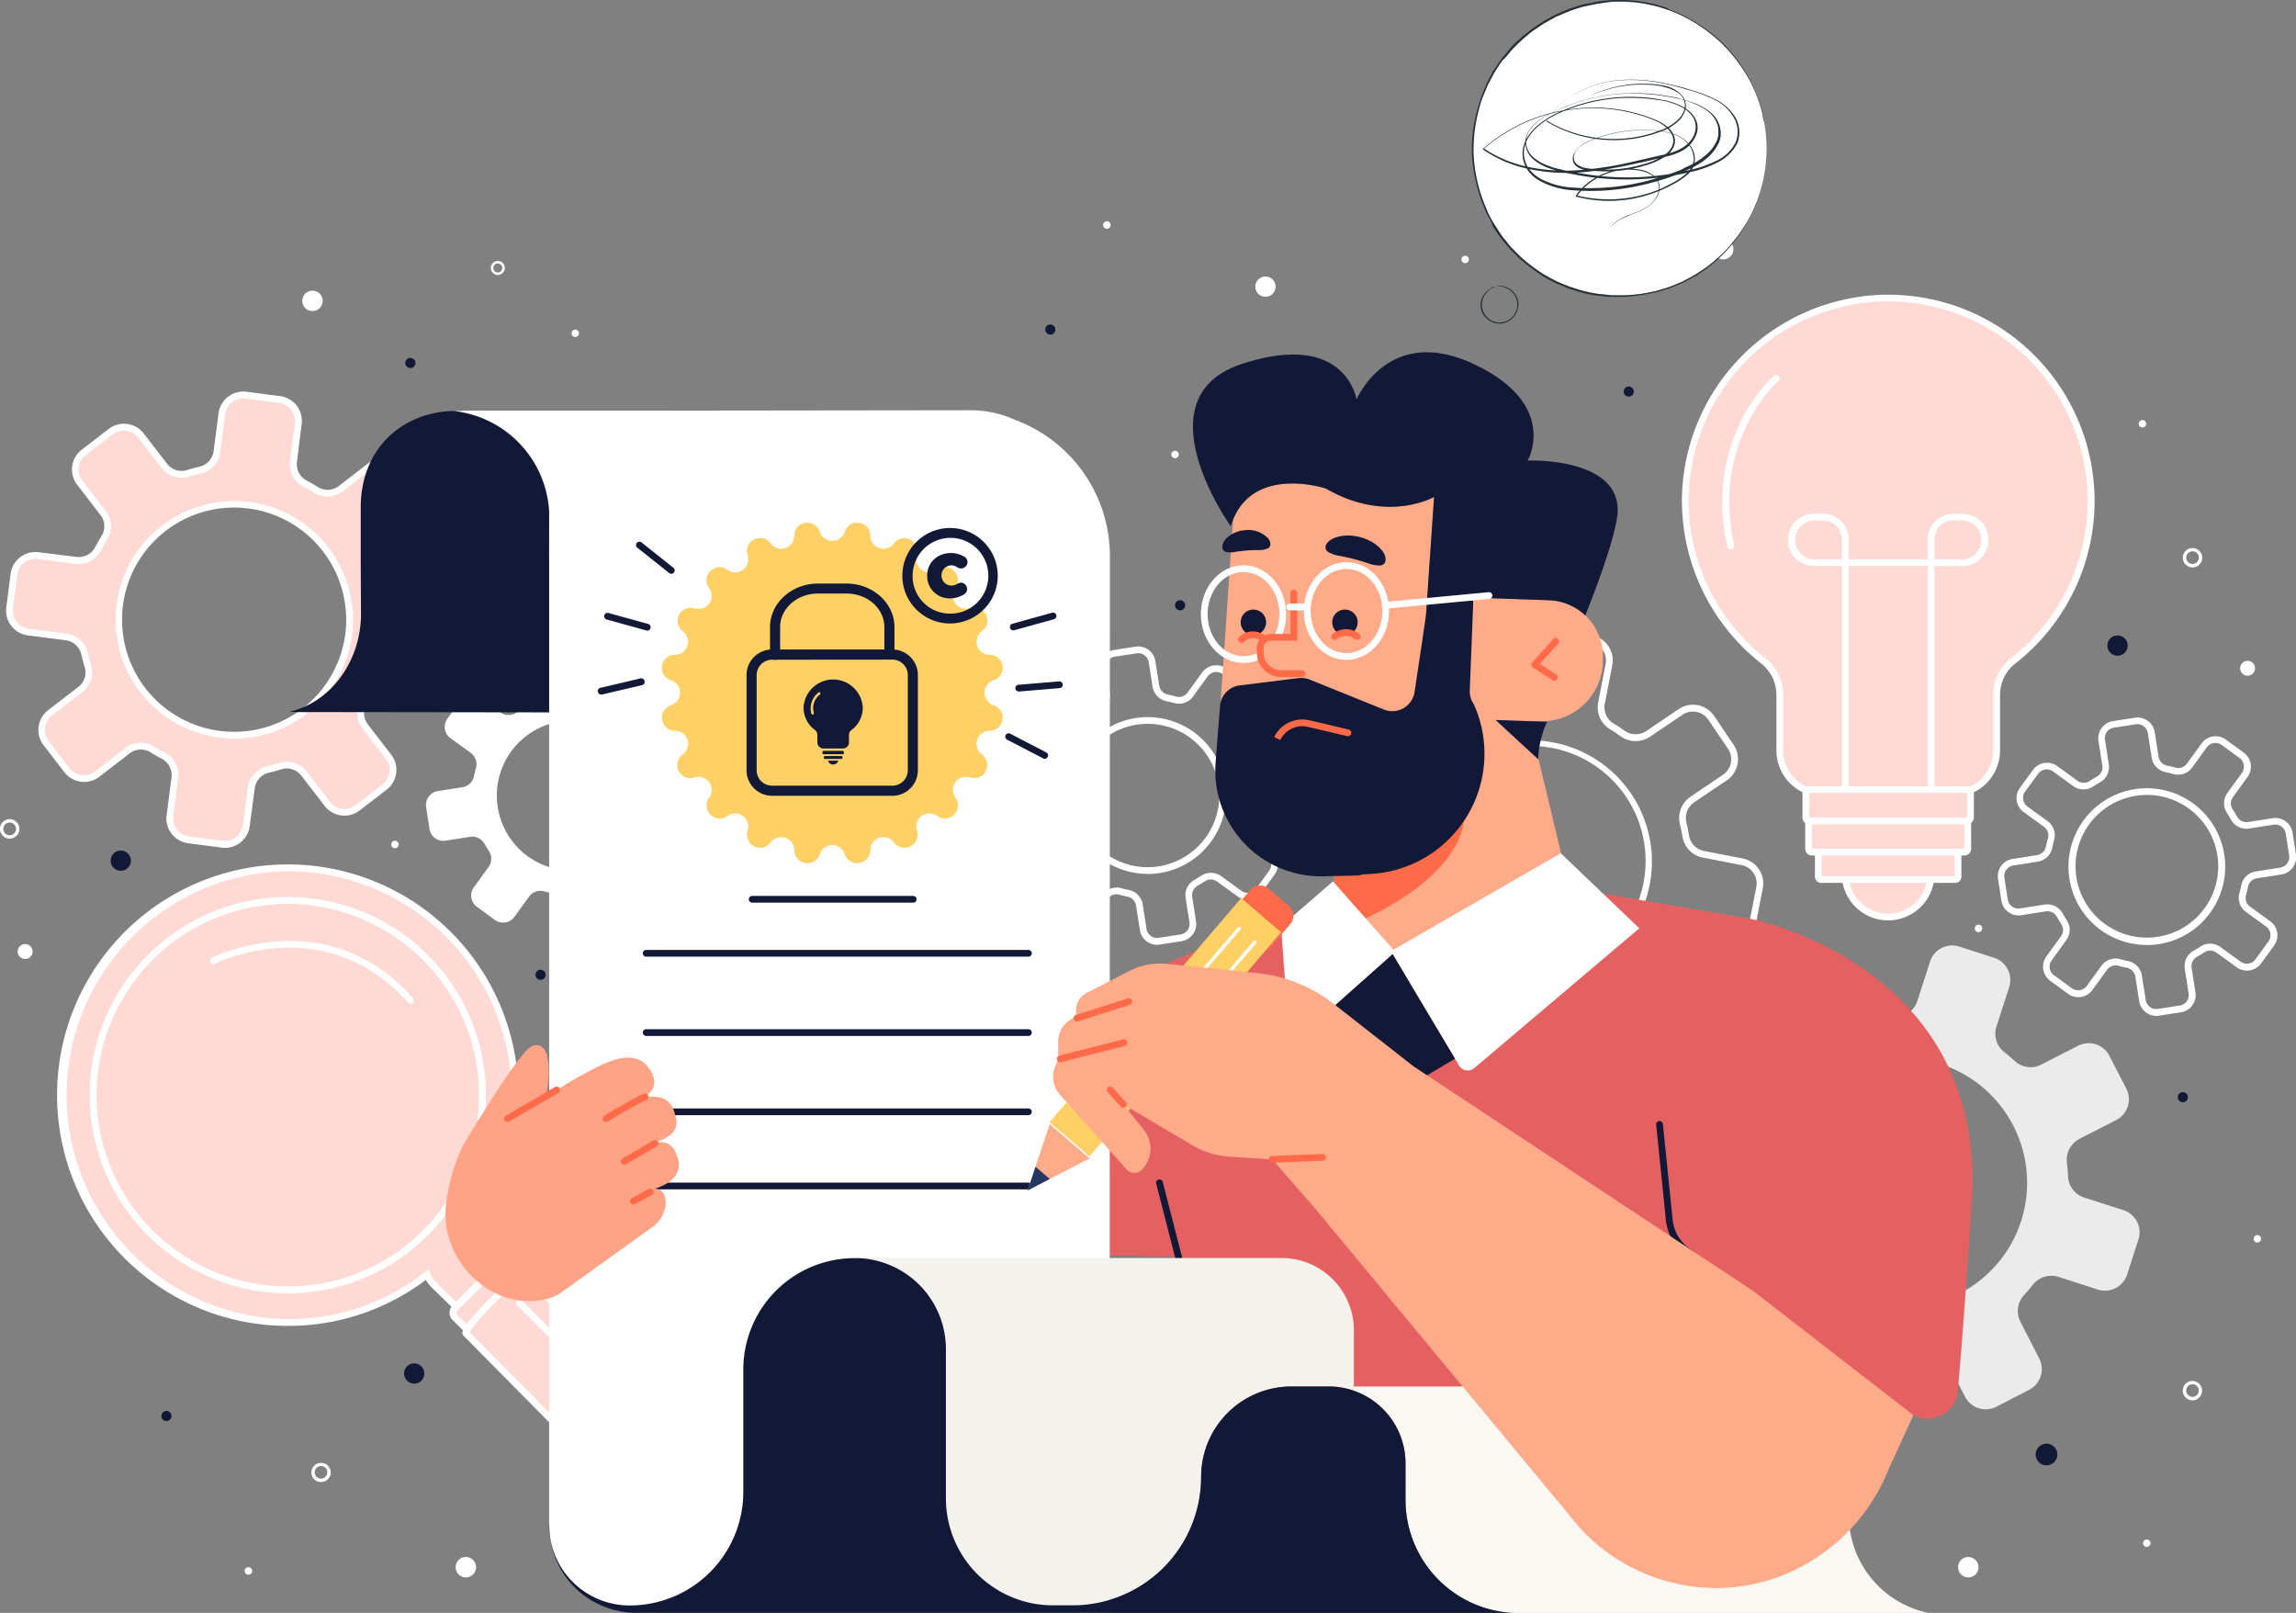 <svg xmlns="http://www.w3.org/2000/svg" viewBox="0 0 680.38 477.87"><rect x="0" y="0" width="680.38" height="477.87" fill="#808080" stroke="none"/><defs><style>.cls-1{fill:#ffd9d4;}.cls-2{fill:#fff;}.cls-3{opacity:0.84;}.cls-4{fill:#121936;}.cls-5{fill:#fafafa;}.cls-6{fill:#263238;}.cls-7{fill:#e56161;}.cls-8{fill:#ffaa89;}.cls-9{fill:#ff6a48;}.cls-10{fill:#ffa386;}.cls-11{fill:#ffd066;}.cls-12{fill:#f4f2ed;}.cls-13{fill:#faf8f3;}.cls-14{fill:#233863;}</style></defs><g id="Layer_2" data-name="Layer 2"><g id="BACKGROUND"><path class="cls-1" d="M110,137.87l-9,6.93a6.4,6.4,0,0,1-7.32.35c-1.05-.67-2.13-1.28-3.22-1.85A6.43,6.43,0,0,1,87,136.78l1.46-11.27a6.4,6.4,0,0,0-5.53-7.16l-10-1.29a6.39,6.39,0,0,0-7.16,5.52l-1.46,11.27a6.43,6.43,0,0,1-5,5.43c-1.21.27-2.4.59-3.59,1a6.42,6.42,0,0,1-7-2.19l-6.94-9a6.4,6.4,0,0,0-9-1.16l-8,6.17a6.39,6.39,0,0,0-1.16,9l6.94,9a6.4,6.4,0,0,1,.34,7.32c-.66,1.05-1.28,2.13-1.85,3.22A6.45,6.45,0,0,1,22.57,166L11.3,164.56a6.4,6.4,0,0,0-7.16,5.52l-1.29,10a6.4,6.4,0,0,0,5.52,7.16l11.27,1.45a6.44,6.44,0,0,1,5.43,5c.27,1.2.59,2.4,1,3.59a6.4,6.4,0,0,1-2.19,7l-9,6.93a6.4,6.4,0,0,0-1.15,9l6.16,8a6.41,6.41,0,0,0,9,1.16l9-6.94a6.4,6.4,0,0,1,7.32-.34c1,.66,2.13,1.28,3.22,1.85a6.44,6.44,0,0,1,3.45,6.52l-1.46,11.26a6.4,6.4,0,0,0,5.53,7.16l10,1.3a6.4,6.4,0,0,0,7.16-5.53l1.45-11.26a6.44,6.44,0,0,1,5-5.43c1.21-.27,2.4-.6,3.59-1a6.38,6.38,0,0,1,7,2.19l6.94,9a6.38,6.38,0,0,0,9,1.16l8-6.16a6.4,6.4,0,0,0,1.16-9l-6.94-9a6.4,6.4,0,0,1-.34-7.32c.66-1,1.28-2.12,1.85-3.22a6.43,6.43,0,0,1,6.52-3.44l11.26,1.45a6.4,6.4,0,0,0,7.17-5.52l1.29-10a6.4,6.4,0,0,0-5.52-7.16l-11.27-1.46a6.43,6.43,0,0,1-5.43-5c-.27-1.2-.6-2.4-1-3.58a6.4,6.4,0,0,1,2.19-7l9-6.94a6.4,6.4,0,0,0,1.15-9l-6.16-8A6.39,6.39,0,0,0,110,137.87ZM90.29,210.7a34.22,34.22,0,1,1,6.2-48A34.23,34.23,0,0,1,90.29,210.7Z"></path><path class="cls-2" d="M66.71,251.2a7.69,7.69,0,0,1-.95-.06l-10-1.3a7.4,7.4,0,0,1-6.39-8.28l1.46-11.26a5.48,5.48,0,0,0-2.92-5.51c-1.11-.58-2.22-1.21-3.29-1.89a5.42,5.42,0,0,0-6.17.29l-9,6.94a7.39,7.39,0,0,1-10.37-1.34l-6.17-8a7.4,7.4,0,0,1,1.34-10.37l9-6.93a5.42,5.42,0,0,0,1.84-5.9c-.37-1.2-.71-2.44-1-3.67a5.47,5.47,0,0,0-4.58-4.22L8.24,188.25A7.4,7.4,0,0,1,1.86,180l1.29-10a7.4,7.4,0,0,1,8.28-6.38L22.7,165a5.45,5.45,0,0,0,5.5-2.91c.59-1.12,1.22-2.23,1.89-3.29a5.41,5.41,0,0,0-.29-6.18l-6.93-9a7.39,7.39,0,0,1,1.34-10.37l8-6.17a7.41,7.41,0,0,1,10.38,1.34l6.93,9a5.41,5.41,0,0,0,5.9,1.85c1.2-.38,2.43-.71,3.66-1a5.46,5.46,0,0,0,4.22-4.58l1.46-11.27A7.39,7.39,0,0,1,73,116.07l10,1.29a7.4,7.4,0,0,1,6.39,8.28L88,136.91a5.45,5.45,0,0,0,2.92,5.5c1.11.58,2.22,1.22,3.29,1.89a5.41,5.41,0,0,0,6.17-.29l9-6.93a7.4,7.4,0,0,1,10.37,1.34l6.17,8a7.42,7.42,0,0,1-1.34,10.37l-9,6.94a5.41,5.41,0,0,0-1.84,5.9c.37,1.2.71,2.43,1,3.66a5.44,5.44,0,0,0,4.58,4.22L130.54,179a7.39,7.39,0,0,1,6.39,8.28l-1.29,10a7.4,7.4,0,0,1-8.28,6.39l-11.27-1.46a5.44,5.44,0,0,0-5.5,2.91c-.59,1.13-1.22,2.24-1.89,3.3a5.41,5.41,0,0,0,.28,6.17l6.94,9a7.39,7.39,0,0,1-1.34,10.37l-8,6.16a7.4,7.4,0,0,1-10.37-1.34l-6.93-9a5.43,5.43,0,0,0-5.9-1.85c-1.2.38-2.43.71-3.67,1a5.46,5.46,0,0,0-4.21,4.59L74,244.75A7.4,7.4,0,0,1,66.71,251.2Zm-25-31.12a7.35,7.35,0,0,1,3.94,1.13c1,.65,2.09,1.26,3.16,1.81a7.45,7.45,0,0,1,4,7.53l-1.46,11.27a5.4,5.4,0,0,0,4.66,6l10,1.29a5.39,5.39,0,0,0,6-4.65l1.45-11.27A7.49,7.49,0,0,1,79.27,227c1.18-.27,2.36-.58,3.51-.95a7.43,7.43,0,0,1,8.08,2.54l6.94,9a5.39,5.39,0,0,0,7.56,1l8-6.17a5.38,5.38,0,0,0,1-7.56l-6.94-9a7.43,7.43,0,0,1-.4-8.46c.64-1,1.25-2.07,1.81-3.15a7.47,7.47,0,0,1,7.54-4l11.26,1.45a5.39,5.39,0,0,0,6-4.66l1.3-10a5.4,5.4,0,0,0-1.08-4,5.33,5.33,0,0,0-3.58-2.05L119,179.48a7.45,7.45,0,0,1-6.27-5.75c-.27-1.18-.59-2.36-1-3.51a7.44,7.44,0,0,1,2.53-8.09l9-6.93a5.41,5.41,0,0,0,1-7.57l-6.16-8a5.4,5.4,0,0,0-7.57-1l-9,6.94a7.44,7.44,0,0,1-8.47.39c-1-.64-2.08-1.25-3.15-1.81a7.45,7.45,0,0,1-4-7.53l1.45-11.27a5.39,5.39,0,0,0-4.65-6l-10-1.29a5.4,5.4,0,0,0-6,4.66L65.28,134a7.46,7.46,0,0,1-5.76,6.28c-1.18.27-2.36.59-3.51.95a7.42,7.42,0,0,1-8.08-2.53l-6.94-9a5.42,5.42,0,0,0-7.57-1l-8,6.17a5.39,5.39,0,0,0-1,7.57l6.94,9a7.43,7.43,0,0,1,.39,8.46c-.64,1-1.24,2.08-1.8,3.15a7.48,7.48,0,0,1-7.54,4l-11.26-1.46a5.39,5.39,0,0,0-6,4.66l-1.3,10a5.42,5.42,0,0,0,4.66,6.05l11.27,1.45A7.46,7.46,0,0,1,26,193.48c.27,1.18.59,2.36.95,3.51a7.43,7.43,0,0,1-2.53,8.08l-9,6.94a5.39,5.39,0,0,0-1,7.56l6.16,8a5.4,5.4,0,0,0,7.57,1l9-6.93A7.39,7.39,0,0,1,41.73,220.08ZM110,137.87h0ZM69.43,218.8a35.17,35.17,0,1,1,21.47-7.31h0A35,35,0,0,1,69.43,218.8Zm-.1-68.42A33.22,33.22,0,1,0,89.68,209.9h0a33.23,33.23,0,0,0-20.35-59.52Zm21,60.32h0Z"></path><circle class="cls-1" cx="85.28" cy="324.48" r="57.71" transform="translate(-74.04 29.22) rotate(-13.62)"></circle><path class="cls-2" d="M85.28,383.19A58.71,58.71,0,1,1,144,324.48,58.77,58.77,0,0,1,85.28,383.19Zm0-115.42A56.71,56.71,0,1,0,142,324.48,56.77,56.77,0,0,0,85.28,267.77Z"></path><circle class="cls-1" cx="85.28" cy="324.48" r="57.71" transform="translate(-74.04 29.22) rotate(-13.62)"></circle><path class="cls-2" d="M85.28,383.19A58.71,58.71,0,1,1,144,324.48,58.77,58.77,0,0,1,85.28,383.19Zm0-115.42A56.71,56.71,0,1,0,142,324.48,56.77,56.77,0,0,0,85.28,267.77Z"></path><path class="cls-1" d="M139.62,369.15a7.94,7.94,0,0,0-2.52-1.66,67.5,67.5,0,1,0-10.52,10.17,7.78,7.78,0,0,0,1.87,2.89l6.77,6.63,11.28-11.29Zm-54.34,13A57.71,57.71,0,1,1,143,324.48,57.71,57.71,0,0,1,85.28,382.19Z"></path><path class="cls-2" d="M85.28,392.83a68.36,68.36,0,1,1,53.38-25.67,9,9,0,0,1,1.66,1.28h0l7.6,7.44-12.7,12.71-7.47-7.32a9,9,0,0,1-1.56-2.06A67.57,67.57,0,0,1,85.28,392.83Zm0-134.69a66.35,66.35,0,0,0,0,132.69A65.72,65.72,0,0,0,126,376.88L127,376l.48,1.27a7,7,0,0,0,1.64,2.53l6.06,5.93,9.87-9.87-6.16-6h0a7,7,0,0,0-2.2-1.46l-1.25-.52.86-1A66.33,66.33,0,0,0,85.28,258.14Zm0,125.05A58.71,58.71,0,1,1,144,324.48,58.77,58.77,0,0,1,85.28,383.19Zm0-115.42A56.71,56.71,0,1,0,142,324.48,56.77,56.77,0,0,0,85.28,267.77Z"></path><path class="cls-1" d="M159.62,383.48l-9-9a2,2,0,0,0-2.77,0l-1.38,1.37-11.28,11.29-.4.4a2,2,0,0,0,0,2.77l9,9a2,2,0,0,0,2.77,0l13.07-13.06A2,2,0,0,0,159.62,383.48Z"></path><path class="cls-2" d="M145.17,400.89a3,3,0,0,1-2.1-.86l-9-9a3,3,0,0,1,0-4.19l13.06-13.06a3,3,0,0,1,4.19,0l9,9a2.95,2.95,0,0,1,0,4.18L147.26,400A2.93,2.93,0,0,1,145.17,400.89Zm4.1-25.95a1,1,0,0,0-.68.28l-13.07,13.07a1,1,0,0,0,0,1.36l9,9a1,1,0,0,0,1.36,0l13.06-13.06a1,1,0,0,0,0-1.36l-9-9A1,1,0,0,0,149.27,374.94Z"></path><path class="cls-1" d="M203,425.36l-47.42-47.94c-.35-.35-2.14.95-4.45,3A114.35,114.35,0,0,0,140,391.84c-1.38,1.69-2.17,2.94-1.87,3.23L185.52,443A12.24,12.24,0,0,0,203,443,12.58,12.58,0,0,0,203,425.36Z"></path><path class="cls-2" d="M194.25,447.67a13.17,13.17,0,0,1-9.44-3.95l-47.42-47.94c-.89-.9-.09-2.24,1.8-4.58a115.12,115.12,0,0,1,11.26-11.54c4-3.5,5-3.73,5.82-2.94l47.42,47.94a13.59,13.59,0,0,1,0,19.06A13.17,13.17,0,0,1,194.25,447.67Zm-55.11-53,47.09,47.6a11.25,11.25,0,0,0,16,0,11.58,11.58,0,0,0,0-16.24L155.2,378.49a22.23,22.23,0,0,0-3.43,2.67,112.48,112.48,0,0,0-11,11.31A15.25,15.25,0,0,0,139.14,394.71Zm15.71-16.58Z"></path><circle class="cls-1" cx="196.72" cy="435.05" r="3.5"></circle><path class="cls-2" d="M196.72,439.55a4.5,4.5,0,1,1,4.5-4.5A4.51,4.51,0,0,1,196.72,439.55Zm0-7a2.5,2.5,0,1,0,2.5,2.5A2.5,2.5,0,0,0,196.72,432.55Z"></path><line class="cls-1" x1="153.98" y1="386.08" x2="185.4" y2="417.49"></line><path class="cls-2" d="M185.4,418.49a1,1,0,0,1-.71-.29l-31.41-31.41a1,1,0,0,1,0-1.42,1,1,0,0,1,1.41,0l31.41,31.41a1,1,0,0,1-.7,1.71Z"></path><path class="cls-1" d="M63.28,284.64s32.93-16.83,58.33,11.71"></path><path class="cls-2" d="M121.61,297.35a1,1,0,0,1-.74-.33c-24.61-27.64-56.81-11.66-57.13-11.49a1,1,0,0,1-1.35-.44,1,1,0,0,1,.44-1.34c.34-.17,33.9-16.85,59.53,11.94a1,1,0,0,1-.75,1.66Z"></path><path class="cls-2" d="M186.42,199.81l-4.35,6a4.15,4.15,0,0,1-4.5,1.55c-.77-.22-1.56-.41-2.34-.57a4.17,4.17,0,0,1-3.34-3.44L170.75,196a4.15,4.15,0,0,0-4.75-3.46l-6.48,1a4.16,4.16,0,0,0-3.46,4.75l1.14,7.29a4.19,4.19,0,0,1-2.12,4.3c-.7.39-1.39.81-2.06,1.26a4.15,4.15,0,0,1-4.76-.1l-6-4.34a4.14,4.14,0,0,0-5.8.9l-3.87,5.31a4.15,4.15,0,0,0,.91,5.8l6,4.35a4.15,4.15,0,0,1,1.54,4.5c-.22.78-.41,1.56-.57,2.35a4.17,4.17,0,0,1-3.44,3.33l-7.29,1.14a4.17,4.17,0,0,0-3.46,4.75l1,6.48a4.16,4.16,0,0,0,4.74,3.47l7.3-1.15a4.18,4.18,0,0,1,4.29,2.13c.39.7.81,1.38,1.26,2.06a4.17,4.17,0,0,1-.09,4.76l-4.35,6a4.15,4.15,0,0,0,.91,5.8l5.3,3.87a4.15,4.15,0,0,0,5.8-.91l4.35-6a4.16,4.16,0,0,1,4.5-1.55c.78.22,1.56.41,2.35.57a4.17,4.17,0,0,1,3.33,3.44l1.15,7.29a4.14,4.14,0,0,0,4.74,3.46l6.49-1a4.17,4.17,0,0,0,3.46-4.75l-1.14-7.29a4.16,4.16,0,0,1,2.12-4.3c.7-.39,1.39-.81,2.06-1.26a4.15,4.15,0,0,1,4.76.1l6,4.35a4.17,4.17,0,0,0,5.81-.91l3.86-5.31a4.15,4.15,0,0,0-.91-5.8l-6-4.35a4.15,4.15,0,0,1-1.55-4.5c.23-.78.41-1.56.57-2.35a4.17,4.17,0,0,1,3.44-3.33l7.29-1.14a4.16,4.16,0,0,0,3.46-4.75l-1-6.48a4.17,4.17,0,0,0-4.75-3.47l-7.29,1.15a4.19,4.19,0,0,1-4.3-2.13c-.39-.7-.8-1.38-1.25-2.06a4.15,4.15,0,0,1,.09-4.76l4.35-6a4.15,4.15,0,0,0-.91-5.8l-5.3-3.87A4.17,4.17,0,0,0,186.42,199.81Zm1,49a22.23,22.23,0,1,1-4.87-31.06A22.23,22.23,0,0,1,187.41,248.82Z"></path><path class="cls-2" d="M639,301a5.16,5.16,0,0,1-5.08-4.36l-1.14-7.29a3.23,3.23,0,0,0-2.55-2.62c-.82-.16-1.63-.36-2.42-.58a3.18,3.18,0,0,0-3.42,1.17l-4.35,6a5.15,5.15,0,0,1-7.2,1.13l-5.3-3.86a5.17,5.17,0,0,1-1.13-7.21l4.35-6a3.18,3.18,0,0,0,.07-3.61c-.46-.69-.9-1.41-1.3-2.13a3.18,3.18,0,0,0-3.27-1.62l-7.29,1.14a5.16,5.16,0,0,1-5.89-4.3l-1-6.48a5.16,5.16,0,0,1,4.3-5.89l7.29-1.14a3.19,3.19,0,0,0,2.61-2.54c.17-.82.36-1.63.59-2.43a3.18,3.18,0,0,0-1.17-3.42l-6-4.35a5.07,5.07,0,0,1-2.06-3.36,5.15,5.15,0,0,1,.93-3.84l3.86-5.3a5.17,5.17,0,0,1,7.2-1.13l6,4.35a3.14,3.14,0,0,0,3.61.07c.69-.46,1.41-.9,2.13-1.3a3.17,3.17,0,0,0,1.62-3.27l-1.14-7.29a5.13,5.13,0,0,1,.93-3.83,5.07,5.07,0,0,1,3.37-2.06l6.48-1a5.14,5.14,0,0,1,5.89,4.29l1.14,7.29a3.2,3.2,0,0,0,2.54,2.62c.81.16,1.63.35,2.43.58a3.16,3.16,0,0,0,3.42-1.17l4.35-6a5.07,5.07,0,0,1,3.36-2.06,5.16,5.16,0,0,1,3.84.93l5.3,3.86a5.17,5.17,0,0,1,1.13,7.2l-4.35,6a3.14,3.14,0,0,0-.07,3.61c.46.69.89,1.4,1.3,2.13a3.17,3.17,0,0,0,3.27,1.62l7.29-1.14a5.16,5.16,0,0,1,5.89,4.3l1,6.48a5.17,5.17,0,0,1-4.29,5.89l-7.29,1.14a3.2,3.2,0,0,0-2.62,2.54c-.16.82-.36,1.63-.58,2.43a3.15,3.15,0,0,0,1.17,3.42l6,4.35a5.14,5.14,0,0,1,1.13,7.2l-3.87,5.3a5.16,5.16,0,0,1-7.2,1.13l-6-4.35a3.19,3.19,0,0,0-3.62-.07c-.68.46-1.39.89-2.13,1.3a3.2,3.2,0,0,0-1.62,3.27l1.15,7.29a5.16,5.16,0,0,1-4.3,5.89l-6.48,1A4.43,4.43,0,0,1,639,301ZM626.9,284a5.26,5.26,0,0,1,1.41.19c.74.22,1.5.4,2.27.55A5.2,5.2,0,0,1,634.7,289l1.15,7.29a3.15,3.15,0,0,0,3.6,2.63l6.48-1a3.15,3.15,0,0,0,2.63-3.6L647.42,287a5.22,5.22,0,0,1,2.62-5.33c.69-.38,1.36-.79,2-1.21a5.19,5.19,0,0,1,5.91.11l6,4.35a3.15,3.15,0,0,0,4.41-.69l3.86-5.3a3.15,3.15,0,0,0-.69-4.41l-6-4.35a5.17,5.17,0,0,1-1.92-5.58c.21-.74.4-1.5.55-2.27a5.2,5.2,0,0,1,4.27-4.12l7.29-1.15a3.16,3.16,0,0,0,2.63-3.6l-1-6.48a3.16,3.16,0,0,0-3.6-2.63l-7.3,1.14a5.19,5.19,0,0,1-5.32-2.63c-.38-.68-.79-1.35-1.21-2A5.18,5.18,0,0,1,660,235l4.35-6a3.16,3.16,0,0,0-.69-4.41l-5.3-3.87a3.17,3.17,0,0,0-2.35-.56,3.14,3.14,0,0,0-2.06,1.25h0l-4.35,6a5.17,5.17,0,0,1-5.58,1.92c-.75-.22-1.51-.4-2.27-.55a5.23,5.23,0,0,1-4.13-4.27l-1.14-7.29a3.16,3.16,0,0,0-3.6-2.63l-6.49,1a3.11,3.11,0,0,0-2.06,1.26,3.14,3.14,0,0,0-.56,2.34l1.14,7.29a5.21,5.21,0,0,1-2.63,5.33c-.68.37-1.34.78-2,1.21a5.18,5.18,0,0,1-5.9-.11l-6-4.35a3.15,3.15,0,0,0-4.41.69l-3.87,5.3a3.18,3.18,0,0,0,.69,4.41l6,4.34a5.17,5.17,0,0,1,1.91,5.59c-.21.74-.39,1.5-.54,2.27a5.2,5.2,0,0,1-4.27,4.12l-7.29,1.15a3.16,3.16,0,0,0-2.63,3.6l1,6.48a3.14,3.14,0,0,0,1.25,2.07,3.17,3.17,0,0,0,2.35.56L605.9,268a5.21,5.21,0,0,1,5.33,2.63c.37.67.78,1.34,1.21,2a5.16,5.16,0,0,1-.12,5.9l-4.34,6a3.15,3.15,0,0,0,.69,4.41l5.3,3.87a3.18,3.18,0,0,0,4.41-.69l4.34-6A5.19,5.19,0,0,1,626.9,284Zm26.24-63.15h0Zm-17,59.13a23.22,23.22,0,1,1,18.8-9.54A23.13,23.13,0,0,1,636.13,280Zm.08-44.46a22,22,0,0,0-3.33.26,21.14,21.14,0,1,0,3.33-.26Z"></path><path class="cls-2" d="M342.87,279.93a5.14,5.14,0,0,1-5.08-4.36l-1.15-7.29a3.18,3.18,0,0,0-2.54-2.61c-.81-.16-1.63-.36-2.43-.59a3.17,3.17,0,0,0-3.42,1.18l-4.34,6a5.17,5.17,0,0,1-7.2,1.13l-5.31-3.87a5.16,5.16,0,0,1-1.12-7.2l4.34-6a3.16,3.16,0,0,0,.07-3.62c-.46-.69-.9-1.41-1.3-2.13a3.18,3.18,0,0,0-3.26-1.62l-7.29,1.14a5.15,5.15,0,0,1-5.9-4.29l-1-6.48a5.15,5.15,0,0,1,4.29-5.89l7.3-1.15a3.18,3.18,0,0,0,2.61-2.54c.16-.81.36-1.62.59-2.42a3.16,3.16,0,0,0-1.18-3.42l-6-4.35a5.16,5.16,0,0,1-1.13-7.2l3.87-5.31a5.15,5.15,0,0,1,7.2-1.12l6,4.34a3.16,3.16,0,0,0,3.62.07c.69-.46,1.4-.89,2.13-1.3a3.2,3.2,0,0,0,1.62-3.26l-1.14-7.29a5.15,5.15,0,0,1,4.29-5.89l6.48-1a5.16,5.16,0,0,1,5.89,4.3l1.14,7.29a3.2,3.2,0,0,0,2.55,2.61c.81.16,1.62.36,2.42.59a3.18,3.18,0,0,0,3.42-1.17l4.35-6a5.17,5.17,0,0,1,7.2-1.13l5.3,3.87a5.15,5.15,0,0,1,1.13,7.2l-4.35,6a3.19,3.19,0,0,0-.07,3.62c.46.68.9,1.4,1.3,2.13a3.22,3.22,0,0,0,3.27,1.62l7.29-1.14a5.14,5.14,0,0,1,5.89,4.29l1,6.48a5.16,5.16,0,0,1-4.3,5.89l-7.29,1.15A3.18,3.18,0,0,0,370,241.7c-.16.8-.36,1.62-.59,2.42a3.18,3.18,0,0,0,1.17,3.42l6,4.35a5.17,5.17,0,0,1,1.13,7.2l-3.87,5.31a5.16,5.16,0,0,1-7.2,1.12l-6-4.34a3.14,3.14,0,0,0-3.61-.07c-.69.46-1.41.89-2.13,1.3a3.2,3.2,0,0,0-1.62,3.26l1.14,7.29a5.15,5.15,0,0,1-4.29,5.89l-6.48,1A5.62,5.62,0,0,1,342.87,279.93Zm-12.06-17a5.22,5.22,0,0,1,1.41.2c.75.21,1.51.4,2.27.55a5.19,5.19,0,0,1,4.13,4.26l1.14,7.3a3.15,3.15,0,0,0,3.61,2.62l6.48-1a3.16,3.16,0,0,0,2.63-3.61L351.33,266a5.19,5.19,0,0,1,2.63-5.32c.67-.38,1.34-.79,2-1.22a5.16,5.16,0,0,1,5.9.12l6,4.35a3.17,3.17,0,0,0,4.4-.69l3.87-5.3a3.17,3.17,0,0,0-.69-4.41l-6-4.35a5.18,5.18,0,0,1-1.92-5.59c.21-.75.4-1.51.55-2.26a5.19,5.19,0,0,1,4.26-4.13l7.29-1.14a3.16,3.16,0,0,0,2.63-3.61l-1-6.48a3.16,3.16,0,0,0-3.61-2.63l-7.29,1.15a5.2,5.2,0,0,1-5.32-2.63c-.38-.68-.79-1.35-1.22-2a5.16,5.16,0,0,1,.12-5.9l4.35-6a3.18,3.18,0,0,0-.69-4.41l-5.31-3.86a3.16,3.16,0,0,0-4.4.69h0l-4.35,6a5.19,5.19,0,0,1-5.59,1.92c-.74-.21-1.51-.4-2.26-.55a5.19,5.19,0,0,1-4.13-4.26l-1.14-7.3a3.16,3.16,0,0,0-3.61-2.62l-6.48,1a3.16,3.16,0,0,0-2.63,3.61l1.14,7.29a5.18,5.18,0,0,1-2.62,5.32c-.68.38-1.35.79-2,1.22a5.18,5.18,0,0,1-5.91-.12l-6-4.35a3.18,3.18,0,0,0-4.41.69l-3.86,5.3a3.15,3.15,0,0,0,.69,4.41l6,4.35a5.18,5.18,0,0,1,1.92,5.59c-.21.74-.4,1.51-.55,2.26a5.19,5.19,0,0,1-4.26,4.13l-7.3,1.14a3.15,3.15,0,0,0-2.62,3.61l1,6.48a3.17,3.17,0,0,0,3.61,2.63l7.29-1.14a5.18,5.18,0,0,1,5.32,2.62c.37.67.78,1.34,1.22,2a5.18,5.18,0,0,1-.12,5.9l-4.35,6a3.17,3.17,0,0,0,.69,4.41l5.3,3.86a3.15,3.15,0,0,0,4.41-.69l4.35-6A5.16,5.16,0,0,1,330.81,263Zm26.25-63.15h0Zm-17,59.13a23.22,23.22,0,1,1,18.8-9.53h0A23.21,23.21,0,0,1,340.05,258.94Zm.06-44.44a21.23,21.23,0,1,0,17.12,33.73h0a21.21,21.21,0,0,0-17.12-33.73ZM358,248.82h0Z"></path><path class="cls-2" d="M446.92,324.08a7,7,0,0,1-1.44-.14l-10.17-2a7.55,7.55,0,0,1-6-8.85l2.21-11.43a5.56,5.56,0,0,0-2.58-5.82c-1.11-.67-2.2-1.39-3.25-2.14a5.62,5.62,0,0,0-6.41-.14l-9.65,6.51a7.55,7.55,0,0,1-10.49-2l-5.79-8.58a7.57,7.57,0,0,1,2-10.49l9.65-6.51a5.62,5.62,0,0,0,2.26-6c-.31-1.25-.57-2.53-.77-3.81a5.58,5.58,0,0,0-4.43-4.58l-11.43-2.21a7.57,7.57,0,0,1-6-8.86l2-10.16a7.56,7.56,0,0,1,8.85-6L407,233.11a5.56,5.56,0,0,0,5.81-2.59c.67-1.1,1.39-2.2,2.15-3.24a5.62,5.62,0,0,0,.14-6.41l-6.52-9.65a7.57,7.57,0,0,1,2-10.49l8.58-5.79a7.54,7.54,0,0,1,10.48,2l6.52,9.65a5.61,5.61,0,0,0,6,2.27c1.25-.31,2.53-.57,3.81-.78a5.58,5.58,0,0,0,4.57-4.42l2.22-11.43a7.56,7.56,0,0,1,8.85-6l10.16,2a7.57,7.57,0,0,1,6,8.86l-2.22,11.43a5.58,5.58,0,0,0,2.59,5.81c1.11.67,2.2,1.39,3.25,2.15a5.62,5.62,0,0,0,6.41.13l9.65-6.51a7.55,7.55,0,0,1,10.49,2l5.79,8.58a7.56,7.56,0,0,1-2,10.49L502,237.73a5.62,5.62,0,0,0-2.26,6c.31,1.25.57,2.54.77,3.81a5.58,5.58,0,0,0,4.43,4.58l11.43,2.22a7.55,7.55,0,0,1,6,8.85l-2,10.16a7.56,7.56,0,0,1-8.85,6l-11.43-2.22a5.57,5.57,0,0,0-5.81,2.59c-.67,1.1-1.39,2.19-2.15,3.24a5.63,5.63,0,0,0-.14,6.42l6.52,9.65a7.57,7.57,0,0,1-2,10.49l-8.58,5.79a7.55,7.55,0,0,1-10.48-2l-6.52-9.65a5.64,5.64,0,0,0-6-2.27c-1.25.31-2.53.57-3.81.78a5.58,5.58,0,0,0-4.57,4.42L454.33,318A7.57,7.57,0,0,1,446.92,324.08ZM422.4,290.65a7.72,7.72,0,0,1,4.49,1.45c1,.73,2.05,1.42,3.11,2.06a7.59,7.59,0,0,1,3.52,7.91L431.3,313.5a5.56,5.56,0,0,0,4.4,6.51l10.16,2a5.57,5.57,0,0,0,6.51-4.4l2.21-11.43a7.6,7.6,0,0,1,6.22-6c1.23-.19,2.46-.44,3.65-.74a7.65,7.65,0,0,1,8.14,3.09l6.51,9.65a5.55,5.55,0,0,0,7.71,1.5l8.58-5.79a5.56,5.56,0,0,0,1.5-7.71l-6.52-9.65a7.65,7.65,0,0,1,.18-8.71c.73-1,1.42-2,2.05-3.1a7.59,7.59,0,0,1,7.91-3.52l11.43,2.21a5.55,5.55,0,0,0,6.51-4.39l2-10.16A5.55,5.55,0,0,0,516,256.3l-11.43-2.22a7.58,7.58,0,0,1-6-6.22c-.2-1.22-.45-2.45-.75-3.65a7.63,7.63,0,0,1,3.09-8.13l9.66-6.52a5.56,5.56,0,0,0,1.49-7.71l-5.79-8.58a5.56,5.56,0,0,0-7.71-1.49l-9.65,6.51a7.62,7.62,0,0,1-8.7-.17c-1-.72-2.05-1.42-3.11-2.06a7.57,7.57,0,0,1-3.52-7.9l2.22-11.43a5.56,5.56,0,0,0-4.4-6.51l-10.16-2a5.56,5.56,0,0,0-6.51,4.4l-2.21,11.43a7.59,7.59,0,0,1-6.22,6c-1.23.2-2.46.45-3.65.74a7.62,7.62,0,0,1-8.14-3.09L428,198.09a5.57,5.57,0,0,0-7.71-1.5l-8.57,5.8a5.56,5.56,0,0,0-1.5,7.71l6.52,9.65a7.63,7.63,0,0,1-.18,8.7c-.72,1-1.41,2.05-2.06,3.11a7.56,7.56,0,0,1-7.9,3.51l-11.43-2.21a5.56,5.56,0,0,0-6.51,4.39l-2,10.16a5.55,5.55,0,0,0,4.39,6.51l11.43,2.22a7.58,7.58,0,0,1,6,6.22c.2,1.22.45,2.45.75,3.65a7.64,7.64,0,0,1-3.1,8.14l-9.65,6.51a5.56,5.56,0,0,0-1.49,7.71l5.79,8.58a5.55,5.55,0,0,0,7.71,1.49l9.65-6.51A7.52,7.52,0,0,1,422.4,290.65Zm31.23.54a36.26,36.26,0,0,1-6.94-.67,35.92,35.92,0,1,1,6.94.67ZM453.48,221a34.08,34.08,0,0,0-6.41,67.53h0a34.07,34.07,0,0,0,13-66.9A34.7,34.7,0,0,0,453.48,221Z"></path><path class="cls-1" d="M619.65,148.43a60.12,60.12,0,1,0-97.28,47.25,12.94,12.94,0,0,1,5,10.16v16.48a12.8,12.8,0,0,0,12.8,12.8h38.64a12.8,12.8,0,0,0,12.79-12.8V205.85a12.94,12.94,0,0,1,5-10.16A60,60,0,0,0,619.65,148.43Z"></path><path class="cls-2" d="M578.85,236.12H540.21a13.81,13.81,0,0,1-13.8-13.8V205.84a11.9,11.9,0,0,0-4.66-9.38,61.4,61.4,0,0,1-23.3-50.38,61.35,61.35,0,0,1,60.13-58.76h1a61.11,61.11,0,0,1,37.75,109.17,11.88,11.88,0,0,0-4.65,9.37v16.47A13.81,13.81,0,0,1,578.85,236.12ZM559.54,89.31h-.93A59.11,59.11,0,0,0,523,194.89a13.92,13.92,0,0,1,5.42,11v16.48a11.82,11.82,0,0,0,11.8,11.8h38.64a11.81,11.81,0,0,0,11.79-11.8V205.85a13.91,13.91,0,0,1,5.41-10.95A59.11,59.11,0,0,0,559.54,89.31Z"></path><path class="cls-1" d="M546.8,233.94V160a6.6,6.6,0,0,0-6.4-6.77h-3.08a6.6,6.6,0,0,0-6.4,6.77h0a6.59,6.59,0,0,0,6.4,6.76h22.21"></path><path class="cls-2" d="M546.8,234.94a1,1,0,0,1-1-1V167.72h-8.48a7.77,7.77,0,0,1,0-15.53h3.08a7.6,7.6,0,0,1,7.4,7.77v5.76h11.73a1,1,0,0,1,0,2H547.8v66.22A1,1,0,0,1,546.8,234.94Zm-9.48-80.75a5.78,5.78,0,0,0,0,11.53h8.48V160a5.61,5.61,0,0,0-5.4-5.77Z"></path><path class="cls-1" d="M572.26,233.94V160a6.59,6.59,0,0,1,6.4-6.77h3.08a6.59,6.59,0,0,1,6.39,6.77h0a6.58,6.58,0,0,1-6.39,6.76H559.53"></path><path class="cls-2" d="M572.26,234.94a1,1,0,0,1-1-1V167.72H559.53a1,1,0,0,1,0-2h11.73V160a7.6,7.6,0,0,1,7.4-7.77h3.08a7.77,7.77,0,0,1,0,15.53h-8.48v66.22A1,1,0,0,1,572.26,234.94Zm1-69.22h8.48a5.78,5.78,0,0,0,0-11.53h-3.08a5.6,5.6,0,0,0-5.4,5.77Z"></path><circle class="cls-1" cx="559.53" cy="258.95" r="12.73" transform="translate(178.95 744.02) rotate(-76.72)"></circle><path class="cls-2" d="M559.53,272.69A13.74,13.74,0,1,1,573.26,259,13.76,13.76,0,0,1,559.53,272.69Zm0-25.47A11.74,11.74,0,1,0,571.26,259,11.74,11.74,0,0,0,559.53,247.22Z"></path><rect class="cls-1" x="535.13" y="233.94" width="48.79" height="9.26" rx="1"></rect><path class="cls-2" d="M582.92,244.21H536.13a2,2,0,0,1-2-2v-7.27a2,2,0,0,1,2-2h46.79a2,2,0,0,1,2,2v7.27A2,2,0,0,1,582.92,244.21Zm-46.79-9.27v7.27h46.79v-7.27Z"></path><rect class="cls-1" x="535.94" y="243.21" width="47.17" height="9.26" rx="1"></rect><path class="cls-2" d="M582.11,253.47H536.94a2,2,0,0,1-2-2v-7.26a2,2,0,0,1,2-2h45.17a2,2,0,0,1,2,2v7.26A2,2,0,0,1,582.11,253.47Zm-45.17-9.26v7.26h45.18v-7.26Z"></path><rect class="cls-1" x="538.83" y="252.47" width="41.4" height="8.1" rx="0.8"></rect><path class="cls-2" d="M579.42,261.57H539.63a1.81,1.81,0,0,1-1.8-1.8v-6.49a1.81,1.81,0,0,1,1.8-1.81h39.79a1.81,1.81,0,0,1,1.81,1.81v6.49A1.81,1.81,0,0,1,579.42,261.57Zm-39.59-2h39.4v-6.1h-39.4Z"></path><path class="cls-1" d="M526.3,112.14s-20.52,17.6-13.42,49.58"></path><path class="cls-2" d="M512.88,162.72a1,1,0,0,1-1-.79c-7.16-32.19,13.53-50.37,13.74-50.55A1,1,0,0,1,527,112.9c-.21.17-20,17.62-13.1,48.6a1,1,0,0,1-.76,1.19A.78.78,0,0,1,512.88,162.72Z"></path><g class="cls-3"><path class="cls-2" d="M536.55,417.06l10.38,3.35a6.91,6.91,0,0,0,8.69-4.46l3.76-11.67a6.9,6.9,0,0,1,6.31-4.78c1.34-.06,2.67-.17,4-.33a7,7,0,0,1,7,3.7l5.6,10.92a6.9,6.9,0,0,0,9.29,3l9.71-5a6.91,6.91,0,0,0,3-9.3l-5.59-10.92a6.93,6.93,0,0,1,1.11-7.88c.91-1,1.78-2,2.6-3.06a7,7,0,0,1,7.57-2.33l11.67,3.77a6.91,6.91,0,0,0,8.69-4.46l3.35-10.38a6.91,6.91,0,0,0-4.46-8.69L617.6,354.8a6.9,6.9,0,0,1-4.78-6.31c-.06-1.34-.17-2.67-.33-4a7,7,0,0,1,3.7-7.05l10.91-5.6a6.9,6.9,0,0,0,3-9.29l-5-9.71a6.91,6.91,0,0,0-9.3-3l-10.92,5.59a6.93,6.93,0,0,1-7.88-1.11c-1-.91-2-1.77-3.06-2.6a6.91,6.91,0,0,1-2.33-7.56l3.77-11.68A6.91,6.91,0,0,0,591,283.8l-10.38-3.35a6.91,6.91,0,0,0-8.69,4.46l-3.76,11.67a6.93,6.93,0,0,1-6.31,4.79c-1.34.05-2.67.16-4,.32a6.93,6.93,0,0,1-7-3.7l-5.6-10.91a6.9,6.9,0,0,0-9.29-3l-9.71,5a6.91,6.91,0,0,0-3,9.3l5.59,10.92a6.93,6.93,0,0,1-1.11,7.88c-.91,1-1.78,2-2.6,3.06a6.93,6.93,0,0,1-7.57,2.33l-11.67-3.77a6.92,6.92,0,0,0-8.69,4.46l-3.35,10.38a6.91,6.91,0,0,0,4.46,8.69l11.67,3.76a6.9,6.9,0,0,1,4.78,6.31c.06,1.34.17,2.67.33,4a7,7,0,0,1-3.7,7.05L500.4,369a6.9,6.9,0,0,0-3,9.29l5,9.71a6.91,6.91,0,0,0,9.3,3l10.92-5.59a6.91,6.91,0,0,1,7.88,1.12c1,.9,2,1.77,3.06,2.59a6.93,6.93,0,0,1,2.33,7.57l-3.77,11.67A6.91,6.91,0,0,0,536.55,417.06Zm15.87-31.46a36.95,36.95,0,1,1,46.5-23.83A36.95,36.95,0,0,1,552.42,385.6Z"></path></g><path class="cls-2" d="M2.88,248.46a2.88,2.88,0,1,1,2.87-2.88A2.88,2.88,0,0,1,2.88,248.46Zm0-4.75a1.88,1.88,0,1,0,1.87,1.87A1.88,1.88,0,0,0,2.88,243.71Z"></path><path class="cls-2" d="M147.52,81.46a2.07,2.07,0,1,1,2.07-2.07A2.08,2.08,0,0,1,147.52,81.46Zm0-3.39a1.32,1.32,0,1,0,1.32,1.32A1.33,1.33,0,0,0,147.52,78.07Z"></path><path class="cls-4" d="M38.79,255a3,3,0,1,1-3-3A3,3,0,0,1,38.79,255Z"></path><path class="cls-4" d="M123.11,107.54a1.5,1.5,0,1,1-1.5-1.5A1.5,1.5,0,0,1,123.11,107.54Z"></path><path class="cls-4" d="M50.82,419.53a1.5,1.5,0,1,1-1.49-1.5A1.5,1.5,0,0,1,50.82,419.53Z"></path><path class="cls-4" d="M161.69,288.81a1.5,1.5,0,1,1-1.5-1.5A1.5,1.5,0,0,1,161.69,288.81Z"></path><path class="cls-2" d="M9.66,281.91a2.21,2.21,0,1,1-2.21-2.2A2.21,2.21,0,0,1,9.66,281.91Z"></path><path class="cls-2" d="M95.11,439.09l-.38,0a2.83,2.83,0,0,1-1.9-1.1A2.87,2.87,0,1,1,98,436.59a2.83,2.83,0,0,1-1.1,1.9A2.87,2.87,0,0,1,95.11,439.09Zm0-4.76a1.88,1.88,0,0,0-.24,3.74,1.92,1.92,0,0,0,1.39-.37,1.89,1.89,0,0,0,.72-1.24,1.92,1.92,0,0,0-.37-1.39h0a1.89,1.89,0,0,0-1.25-.72Z"></path><path class="cls-4" d="M125.12,405.11a3,3,0,1,1-4.2-.55A3,3,0,0,1,125.12,405.11Z"></path><path class="cls-2" d="M171.57,98.75a1.1,1.1,0,1,1-1.1-1.11A1.1,1.1,0,0,1,171.57,98.75Z"></path><path class="cls-2" d="M118.14,250.2a1.1,1.1,0,1,1-1.1-1.1A1.1,1.1,0,0,1,118.14,250.2Z"></path><path class="cls-2" d="M74.72,465.43a1.11,1.11,0,1,1-1.11-1.1A1.11,1.11,0,0,1,74.72,465.43Z"></path><circle class="cls-2" cx="92.6" cy="89.14" r="3.03"></circle><circle class="cls-2" cx="138.04" cy="464.33" r="3.03"></circle><path class="cls-2" d="M649.72,168.1a2.93,2.93,0,0,1-.58-.06,2.82,2.82,0,0,1-1.82-1.22,2.87,2.87,0,1,1,4,.8A2.8,2.8,0,0,1,649.72,168.1Zm0-4.75a1.87,1.87,0,0,0-1.56,2.91h0a1.87,1.87,0,1,0,1.56-2.91Z"></path><path class="cls-2" d="M478.5,81.46a2.07,2.07,0,1,1,2.08-2.07A2.07,2.07,0,0,1,478.5,81.46Zm0-3.39a1.32,1.32,0,1,0,1.33,1.32A1.33,1.33,0,0,0,478.5,78.07Z"></path><path class="cls-4" d="M625,192.94a3,3,0,1,0,.83-4.16A3,3,0,0,0,625,192.94Z"></path><path class="cls-4" d="M481.15,116a1.5,1.5,0,1,0,1.49-1.49A1.5,1.5,0,0,0,481.15,116Z"></path><path class="cls-4" d="M348.2,179.34a1.5,1.5,0,1,0,1.5-1.5A1.5,1.5,0,0,0,348.2,179.34Z"></path><circle class="cls-4" cx="606.45" cy="430.94" r="3.22"></circle><path class="cls-4" d="M645.35,325.08a1.5,1.5,0,1,0,1.5-1.5A1.5,1.5,0,0,0,645.35,325.08Z"></path><path class="cls-2" d="M664.21,199.22a2.2,2.2,0,1,0,.61-3.06A2.19,2.19,0,0,0,664.21,199.22Z"></path><path class="cls-2" d="M649.71,414.89a2.87,2.87,0,0,1-2.28-4.62h0a2.83,2.83,0,0,1,1.9-1.1,2.87,2.87,0,1,1,.38,5.72Zm0-4.75-.25,0a1.85,1.85,0,0,0-1.24.72h0a1.85,1.85,0,0,0-.37,1.38,1.87,1.87,0,1,0,1.86-2.12Zm-1.89.43h0Z"></path><path class="cls-2" d="M433.08,76.87a1.1,1.1,0,1,0,1.1-1.1A1.1,1.1,0,0,0,433.08,76.87Z"></path><path class="cls-4" d="M309.77,97.34a1.5,1.5,0,1,0,1.77-1.16A1.49,1.49,0,0,0,309.77,97.34Z"></path><path class="cls-2" d="M326.92,66.44a1.1,1.1,0,1,0,1.3-.85A1.1,1.1,0,0,0,326.92,66.44Z"></path><path class="cls-2" d="M667.83,367.05a1.1,1.1,0,1,0,1.1-1.11A1.11,1.11,0,0,0,667.83,367.05Z"></path><path class="cls-2" d="M633.78,125.56a1.1,1.1,0,1,0,1.1-1.1A1.11,1.11,0,0,0,633.78,125.56Z"></path><path class="cls-2" d="M347.1,134.65a1.1,1.1,0,1,0,1.1-1.1A1.1,1.1,0,0,0,347.1,134.65Z"></path><path class="cls-2" d="M585.19,275.06a1.1,1.1,0,1,0,1.1-1.1A1.1,1.1,0,0,0,585.19,275.06Z"></path><path class="cls-2" d="M635.06,457.22a1.1,1.1,0,1,0,1.1-1.1A1.1,1.1,0,0,0,635.06,457.22Z"></path><path class="cls-2" d="M507.66,73.84a3,3,0,1,0,3-3A3,3,0,0,0,507.66,73.84Z"></path><path class="cls-2" d="M372.05,84.37A3,3,0,1,0,375.64,82,3,3,0,0,0,372.05,84.37Z"></path><circle class="cls-2" cx="583.26" cy="464.33" r="3.03"></circle><circle class="cls-5" cx="480" cy="44.04" r="43.3"></circle><circle class="cls-2" cx="480" cy="44.04" r="43.5"></circle><path class="cls-6" d="M443.13,85a4.46,4.46,0,0,0-1.2.5,5.82,5.82,0,0,0-2.3,2.6,5.93,5.93,0,0,0-.5,2.3,5,5,0,0,0,.8,2.6,5.13,5.13,0,0,0,7.1,1.8,5.47,5.47,0,0,0,2.5-3.6,5,5,0,0,0-.2-2.7,5.33,5.33,0,0,0-1.3-2,5.79,5.79,0,0,0-3.1-1.6,5.7,5.7,0,0,0-1.3-.1.77.77,0,0,0,.3-.1h1a5.86,5.86,0,0,1,4.7,3.6,4.76,4.76,0,0,1,.2,2.9,5.42,5.42,0,0,1-1.5,2.9,5.33,5.33,0,0,1-6.4,1.2,6.11,6.11,0,0,1-2.4-2.1,5.38,5.38,0,0,1-.8-2.8,5,5,0,0,1,.6-2.4,5.71,5.71,0,0,1,2.5-2.6,2.19,2.19,0,0,1,.5-.3.6.6,0,0,1,.4-.1Z"></path><path class="cls-6" d="M523.5,42l-.1-.7c-.1-.5-.1-1.2-.2-2.1,0-.4-.1-1-.1-1.5a6.54,6.54,0,0,0-.4-1.8,11.21,11.21,0,0,1-.4-2.1l-.3-1.2a5.64,5.64,0,0,0-.4-1.2,39.23,39.23,0,0,0-5.4-11.3,43.42,43.42,0,0,0-11.6-11.8L502.7,7l-2.1-1.2-1.1-.6c-.4-.2-.7-.4-1.1-.6l-2.3-1-1.2-.5-1.2-.4-2.5-.8c-.8-.2-1.7-.4-2.6-.6L487.3,1c-.2,0-.4-.1-.7-.1l-.7-.1a33.93,33.93,0,0,0-5.5-.4h-2.8l-2.8.5c-.5.1-1,.1-1.4.2l-1.4.3-2.9.6a38.53,38.53,0,0,0-5.7,2l-1.4.6-.8.3-.7.4-2.7,1.5c-.9.5-1.7,1.2-2.6,1.7-.4.3-.9.6-1.3.9l-1.2,1a48.93,48.93,0,0,0-4.7,4.4l-2.1,2.5-.7.6a4.23,4.23,0,0,0-.5.7l-.9,1.4-.9,1.4-.8,1.5-.8,1.5-.4.7c-.1.3-.2.5-.3.8-.4,1-.9,2.1-1.3,3.1a31.8,31.8,0,0,0-1,3.3,45.77,45.77,0,0,0-1.6,13.8,46,46,0,0,0,2.9,13.6c.4,1.1.9,2.1,1.3,3.2a28.5,28.5,0,0,0,1.6,3l.4.7.5.7.9,1.4.9,1.4,1.1,1.3,1,1.3.5.6.6.6,2.3,2.3a49.92,49.92,0,0,0,5.1,4l1.3.9c.4.3.9.5,1.4.8.9.5,1.8,1,2.8,1.5l2.9,1.2.7.3a1.85,1.85,0,0,0,.7.2l1.5.5A39,39,0,0,0,473,87c1,.2,2,.2,2.9.3l1.5.2h4.3c1,0,1.9-.2,2.8-.2a46.78,46.78,0,0,0,5.4-.9l.7-.1a2.54,2.54,0,0,0,.7-.2l1.3-.4c.8-.3,1.7-.5,2.5-.8l2.4-1,1.2-.5,1.1-.6c.7-.4,1.5-.8,2.2-1.2.3-.2.7-.4,1-.6l1-.7c.7-.4,1.3-.9,2-1.3l1.8-1.5a44.7,44.7,0,0,0,10.5-12.8c.3-.5.6-1.1.9-1.6l.7-1.6c.2-.5.4-1,.7-1.6.1-.3.2-.5.3-.8l.2-.8.9-2.9a26.14,26.14,0,0,0,.6-2.7l.3-1.2a5,5,0,0,0,.2-1.2,18.32,18.32,0,0,0,.2-2.1c0-.6.2-1.3.2-1.8v0a11,11,0,0,1-.2,1.8c-.1.6-.1,1.4-.2,2.2a5,5,0,0,1-.2,1.2l-.3,1.2c-.2.8-.3,1.8-.6,2.7s-.6,1.9-.9,2.9l-.2.8c-.1.3-.2.5-.3.8-.2.5-.4,1-.7,1.6l-.7,1.6c-.3.5-.6,1.1-.9,1.6A42.85,42.85,0,0,1,508,77.74l-1.8,1.5c-.6.5-1.3.9-2,1.4l-1,.7a3.88,3.88,0,0,1-1.1.6l-2.2,1.2c-.4.2-.7.4-1.1.6l-1.2.5-2.4,1c-.8.3-1.7.5-2.5.8l-1.3.4a6.37,6.37,0,0,1-.7.2l-.7.1a48.52,48.52,0,0,1-5.5.9l-2.8.3h-4.4l-1.5-.1-3-.3a39,39,0,0,1-5.9-1.4l-1.5-.5-.7-.2-.7-.3-2.9-1.2c-1-.5-1.9-1-2.8-1.5-.5-.3-1-.5-1.4-.8l-1.3-.9a65.4,65.4,0,0,1-5.2-4l-2.3-2.3-.6-.6-.5-.6-1.1-1.3-1.1-1.3-1-1.4-.9-1.4-.5-.7-.4-1.2-1.6-3-1.3-3.2A49.25,49.25,0,0,1,436.2,46a43.48,43.48,0,0,1,1.7-13.9c.3-1.1.7-2.2,1-3.3l1.3-3.2c.1-.3.2-.5.3-.8l.4-.8.8-1.5.8-1.5,1-1.4.9-1.4.5-.7.5-.6,2.1-2.6a39.73,39.73,0,0,1,4.8-4.4l1.2-1c.4-.3.9-.6,1.3-.9l2.7-1.8,2.8-1.5.7-.4.7-.3,1.4-.6a39.74,39.74,0,0,1,5.8-2c1-.3,2-.4,2.9-.6l1.4-.3c.5-.1,1-.1,1.5-.2l2.9-.3a26.13,26.13,0,0,1,2.8,0,35.17,35.17,0,0,1,5.6.4l.7.1c.2,0,.4.1.7.1l1.3.3a19.8,19.8,0,0,1,2.6.6l2.5.8,1.2.6c.4.2.8.3,1.2.5l2.3,1a6,6,0,0,1,1.1.6l1.1.6,2.1,1.2,2,1.3A42.39,42.39,0,0,1,516.4,20a43.83,43.83,0,0,1,5.3,11.4c.1.4.3.8.4,1.2l.3,1.2c.1.8.3,1.5.4,2.1a13.49,13.49,0,0,1,.3,1.8c0,.5.1,1.1.1,1.5.1.9.1,1.6.2,2.1A2.44,2.44,0,0,0,523.5,42Z"></path><path class="cls-6" d="M467.7,30.34a8.6,8.6,0,0,1,1.2-.7c1.2-.7,2.4-1.3,3.7-1.9a36.56,36.56,0,0,1,15.7-2.9,24.52,24.52,0,0,1,2.7.2,27.41,27.41,0,0,1,2.8.5,9.87,9.87,0,0,1,2.8,1.2,6.89,6.89,0,0,1,2.3,2.2,4.81,4.81,0,0,1,.6,3.3,7.67,7.67,0,0,1-1.6,3.1,14.32,14.32,0,0,1-6.2,3.8A38.89,38.89,0,0,1,458.3,36h-.1l.1-.1a24.26,24.26,0,0,1,9.2-8.5,32,32,0,0,1,12.8-3.7,47.82,47.82,0,0,1,14.1,1.2,62.18,62.18,0,0,1,7.1,1.9,42.23,42.23,0,0,1,7,2.7,14.31,14.31,0,0,1,5.7,5.2,8.9,8.9,0,0,1,1.2,3.8,9.08,9.08,0,0,1-.6,4,13.09,13.09,0,0,1-5.8,5.6,31.65,31.65,0,0,1-7.8,2.8,81.69,81.69,0,0,1-34.1.9c-.7-.1-1.4-.3-2.2-.4a14.19,14.19,0,0,1-2.2-.5,30.56,30.56,0,0,1-4.3-1.3,13.84,13.84,0,0,1-3.9-2.3,6.92,6.92,0,0,1-2.4-4,6.31,6.31,0,0,1,1-4.6,12.94,12.94,0,0,1,3.3-3.3,23.78,23.78,0,0,1,4.1-2.3,20,20,0,0,1,2.1-1c.7-.3,1.4-.6,2.2-.9a54.48,54.48,0,0,1,18.7-3.6,52.79,52.79,0,0,1,9.7.7c.8.1,1.6.3,2.4.4a10.55,10.55,0,0,1,2.4.6,36.76,36.76,0,0,1,4.7,1.5,15.94,15.94,0,0,1,4.3,2.6,8.15,8.15,0,0,1,2.7,4.3l.1.6.1.7v1.3a7.32,7.32,0,0,1-.8,2.5,13.78,13.78,0,0,1-3.2,4,21.22,21.22,0,0,1-4.3,2.8c-.8.4-1.5.7-2.3,1.1s-1.6.7-2.3,1a79.47,79.47,0,0,1-9.8,3,67.91,67.91,0,0,1-20.6,1.7,23.76,23.76,0,0,1-10.1-2.7,10.65,10.65,0,0,1-4-3.6,8.79,8.79,0,0,1-1.3-5.2,9.12,9.12,0,0,1,1.4-4.2,14.84,14.84,0,0,1,2.8-3.3,26.68,26.68,0,0,1,7.4-4.5,51.16,51.16,0,0,1,25-4,30.34,30.34,0,0,1,4.2.6,18.9,18.9,0,0,1,4.1,1,15,15,0,0,1,3.8,1.9,7.63,7.63,0,0,1,2.7,3.2,5.56,5.56,0,0,1,.1,4.2,10.14,10.14,0,0,1-2.3,3.5c-2.1,1.9-4.9,2.7-7.5,3.3s-5.3,1.3-7.9,1.8A119.55,119.55,0,0,1,469.3,51a54.39,54.39,0,0,1-15.6-.8,38,38,0,0,1-14.1-5.8l-.2-.2.2-.2A48.61,48.61,0,0,1,465,32.44a47.73,47.73,0,0,1,26.4,3.4,16.65,16.65,0,0,1,2.8,1.8,6.36,6.36,0,0,1,1.9,2.7,4.2,4.2,0,0,1-.2,3.3,6.41,6.41,0,0,1-2.1,2.5,19.9,19.9,0,0,1-5.7,2.7,40.13,40.13,0,0,1-18.2,1.5,5.7,5.7,0,0,1-2.8-1.1,3,3,0,0,1-1-2.8,5.44,5.44,0,0,1,1.6-2.6,9.12,9.12,0,0,1,2.3-1.7,41.13,41.13,0,0,1,21.6-3.4,22.27,22.27,0,0,1,5.1,1.2,9.55,9.55,0,0,1,4.1,3.1,6.51,6.51,0,0,1,1.4,4.8,6.35,6.35,0,0,1-2.5,4.2,21.11,21.11,0,0,1-4,2.6A40.22,40.22,0,0,1,483.1,59a38.75,38.75,0,0,1-15.9-.7H467v-.4a18.57,18.57,0,0,1,8.9-6.7,18.84,18.84,0,0,1,9.7-1,8.63,8.63,0,0,1,4.1,1.6,4,4,0,0,1,1.4,1.5,4.38,4.38,0,0,1,.7,1.9,5.34,5.34,0,0,1-1,3.5,10.44,10.44,0,0,1-2.3,2.4,22.27,22.27,0,0,1-4.9,2.4c-1.2.5-2.4,1-3.6,1.6a13.3,13.3,0,0,0-1.9,1.4l-.4.4-.2.1.6-.6A8.47,8.47,0,0,1,480,65a19.64,19.64,0,0,1,3.6-1.6,22.27,22.27,0,0,0,4.9-2.4,10,10,0,0,0,2.2-2.4,5.16,5.16,0,0,0,.9-3.4,5.46,5.46,0,0,0-.6-1.8,3.76,3.76,0,0,0-1.4-1.4,9.74,9.74,0,0,0-4-1.5,18.57,18.57,0,0,0-9.6,1,19,19,0,0,0-8.7,6.6l-.1-.2a39.62,39.62,0,0,0,24.3-1.7c1.4-.6,2.8-1.3,4.1-2a20.38,20.38,0,0,0,3.9-2.6,6.44,6.44,0,0,0,2.4-4,7,7,0,0,0-1.4-4.6,8.52,8.52,0,0,0-4-3,21.45,21.45,0,0,0-5-1.2,41.4,41.4,0,0,0-21.4,3.4,11.87,11.87,0,0,0-2.3,1.6,4.52,4.52,0,0,0-1.4,2.4,2.66,2.66,0,0,0,.9,2.5,6.6,6.6,0,0,0,2.6,1.1,40.23,40.23,0,0,0,12,0,43.36,43.36,0,0,0,6-1.4,19.33,19.33,0,0,0,5.6-2.7,5.88,5.88,0,0,0,2-2.4,3.91,3.91,0,0,0,.1-3,5.77,5.77,0,0,0-1.8-2.5,12.71,12.71,0,0,0-2.7-1.8,47.94,47.94,0,0,0-26.2-3.4,49.08,49.08,0,0,0-25.3,11.6v-.3a37.33,37.33,0,0,0,14,5.7,53.67,53.67,0,0,0,15.5.7,104.94,104.94,0,0,0,15.7-2.6c2.6-.6,5.2-1.2,7.9-1.8s5.3-1.4,7.3-3.2a7.41,7.41,0,0,0,2.2-3.3,5.79,5.79,0,0,0-.1-3.9,6.87,6.87,0,0,0-2.6-3,12.16,12.16,0,0,0-3.6-1.8,18,18,0,0,0-4-1c-1.4-.2-2.7-.4-4.1-.5a58.89,58.89,0,0,0-8.4-.1,51.87,51.87,0,0,0-16.4,4,27.33,27.33,0,0,0-7.3,4.4c-2.1,1.9-3.9,4.3-4.1,7.2a8.33,8.33,0,0,0,1.2,4.9,11.25,11.25,0,0,0,3.8,3.4,23.16,23.16,0,0,0,9.9,2.6,69.88,69.88,0,0,0,20.4-1.7,83.55,83.55,0,0,0,9.7-3,16,16,0,0,0,2.3-1c.7-.4,1.5-.7,2.3-1.1a23.62,23.62,0,0,0,4.2-2.8,11.53,11.53,0,0,0,3.1-3.8,6.15,6.15,0,0,0,.7-2.3v-1.8l-.1-.6a8.33,8.33,0,0,0-2.5-4.1,15,15,0,0,0-4.4-2.6,24.74,24.74,0,0,0-4.6-1.5,20.48,20.48,0,0,0-2.4-.5c-.8-.1-1.6-.3-2.4-.4a62,62,0,0,0-9.6-.7,53.37,53.37,0,0,0-18.5,3.6c-.7.3-1.4.6-2.2.9a13.55,13.55,0,0,0-2.1,1,23,23,0,0,0-4,2.3,13.88,13.88,0,0,0-3.2,3.2,6,6,0,0,0-.9,4.3,6.4,6.4,0,0,0,2.2,3.7,13,13,0,0,0,3.8,2.2,21.34,21.34,0,0,0,4.3,1.3,14.19,14.19,0,0,0,2.2.5c.8.1,1.4.3,2.2.4a79.55,79.55,0,0,0,34-.8,35.21,35.21,0,0,0,7.7-2.7,11.74,11.74,0,0,0,5.6-5.4,8.22,8.22,0,0,0,.6-3.8,8.49,8.49,0,0,0-1.2-3.7,12.89,12.89,0,0,0-5.5-5.1,42.23,42.23,0,0,0-7-2.7c-2.4-.7-4.7-1.4-7.1-1.9a47.16,47.16,0,0,0-14-1.2,31.57,31.57,0,0,0-12.7,3.7,23,23,0,0,0-9.1,8.4v-.2a38.76,38.76,0,0,0,33.2,3.1,14.77,14.77,0,0,0,6.1-3.7,6.73,6.73,0,0,0,1.6-3,4.68,4.68,0,0,0-.5-3.1,5,5,0,0,0-2.3-2,9.61,9.61,0,0,0-2.8-1.1,12.66,12.66,0,0,0-2.8-.6,24.52,24.52,0,0,0-2.7-.2,36.75,36.75,0,0,0-15.7,2.8c-1.3.5-2.5,1.2-3.7,1.8A4.43,4.43,0,0,1,467.7,30.34Z"></path></g><g id="OBJECTS"><path class="cls-7" d="M518.86,272.26v0l-46.91-8-59.57,17.63-25.45-9.39c-3.54.88-6.71,1.76-9.58,2.65h0s-91.89,14.68-80.82,96l51.35,1.23c1.43,4.41,1.53,3.34,2.56,6l18.39,60.8h150.5l1.4-49.6,45.67,29.39a9,9,0,0,0,13.75-6.69c1.93-21.11,4.26-58.26,4.3-59.22C586.84,285.45,518.86,272.26,518.86,272.26Z"></path><path class="cls-4" d="M352.77,387.08a1,1,0,0,1-1-.75l-9.15-35.65a1,1,0,0,1,1.94-.5l9.15,35.65a1,1,0,0,1-.72,1.22Z"></path><path class="cls-4" d="M528.4,393.54a1,1,0,0,1-.61-.21l-28-21.58a13.88,13.88,0,0,1-6.12-10.17l-2.89-28.34a1,1,0,0,1,.89-1.09,1,1,0,0,1,1.1.89l2.89,28.33a11.9,11.9,0,0,0,5.29,8.75L529,391.75a1,1,0,0,1-.61,1.79Z"></path><path class="cls-8" d="M451.68,177.57h0l-13.87-.48a16.63,16.63,0,0,0-15.54,9.49L425,147.22s-13.87,8-32.08-2.48c0,0-20.94-7-27.5,9.24,0,.17,0,.33-.05.49l-4,58.51c-1.47,21.41,13.15,40.08,33.25,43.43l4.68,23.24c3.45,17.14,20.53,28.3,38,24.79l.72-.15c17.42-3.51,32.31-16.67,28.85-33.82l-13.7-56.88,3.21.11A18.12,18.12,0,0,0,475,196.28l0-1.33a16.64,16.64,0,0,0-16-17.12Z"></path><path class="cls-9" d="M394.85,257.1s35.14-4.18,38.91-17.57h0s4.75,18.68-35.65,35.56Z"></path><path class="cls-4" d="M455.8,224.94a29.2,29.2,0,0,1,2.65-11.09l-15.26-.53Z"></path><path class="cls-4" d="M452.7,136.45s9.51-16.58-15.92-28.56-34.8,10.5-34.8,10.5-3-20.59-33.81-10.62-3.47,48.12-3.47,48.12c.21-.67.44-1.3.68-1.91,6.56-16.19,27.5-9.24,27.5-9.24,18.21,10.51,32.08,2.48,32.08,2.48l-2.38,34.95c-1,7-2.41,16.23-3.4,22.85a6.67,6.67,0,0,1-9.09,5.2l-22-8.88a6.74,6.74,0,0,0-3.32-.43l-17.4,2.16a6.68,6.68,0,0,0-5.84,6.1l-1.3,16.68a31.33,31.33,0,0,0,31.93,33.78l9.71-.22a6.7,6.7,0,0,0,1.94-.34l2.45-.14a35.68,35.68,0,0,0,30.52-50.2h0a6.74,6.74,0,0,1-1.24-4.14l1-25.49a6.76,6.76,0,0,0-.23-2c.5,0,1-.05,1.5,0l13.87.48,7.35.26a16.42,16.42,0,0,1,10.74,4.51c4.41-11.06,8.25-22,9.38-28.73C482.18,135.28,452.7,136.45,452.7,136.45Z"></path><path class="cls-9" d="M460.59,201.7a1,1,0,0,1-.54-.17l-5.8-3.78a1,1,0,0,1-.45-.71,1,1,0,0,1,.25-.79l6.2-6.9a1,1,0,0,1,1.41-.08,1,1,0,0,1,.08,1.42l-5.42,6,4.82,3.15a1,1,0,0,1-.55,1.84Z"></path><path class="cls-4" d="M367.74,183.58a3.77,3.77,0,1,0,4.47-2.89A3.76,3.76,0,0,0,367.74,183.58Z"></path><path class="cls-4" d="M394.78,184.4a3.77,3.77,0,1,0,3.73-3.8A3.77,3.77,0,0,0,394.78,184.4Z"></path><path class="cls-10" d="M402.17,188.57a5.37,5.37,0,0,0-6.65,0"></path><path class="cls-9" d="M395.53,189.59a1,1,0,0,1-.62-1.79,6.33,6.33,0,0,1,7.89,0,1,1,0,0,1,.14,1.41,1,1,0,0,1-1.4.14,4.35,4.35,0,0,0-5.4,0A1,1,0,0,1,395.53,189.59Z"></path><path class="cls-9" d="M367.92,190.47a1,1,0,0,1-.74-.32,1,1,0,0,1,.06-1.42,5.76,5.76,0,0,1,7.52-.49,1,1,0,0,1,.17,1.41,1,1,0,0,1-1.39.17,3.76,3.76,0,0,0-4.94.38A1,1,0,0,1,367.92,190.47Z"></path><path class="cls-2" d="M368.48,196.42c-7,0-12.63-6.49-12.63-14.47s5.67-14.47,12.63-14.47S381.12,174,381.12,182,375.45,196.42,368.48,196.42Zm0-26.94c-5.86,0-10.63,5.6-10.63,12.47s4.77,12.47,10.63,12.47,10.64-5.59,10.64-12.47S374.35,169.48,368.48,169.48Z"></path><path class="cls-8" d="M383.41,175.73v13.08h-6.8a3.17,3.17,0,0,0-3.16,3.17v1.43a6.2,6.2,0,0,0,6.2,6.19h6.19"></path><path class="cls-9" d="M385.84,200.6h-6.19a7.21,7.21,0,0,1-7.2-7.19V192a4.17,4.17,0,0,1,4.16-4.17h5.81V175.73a1,1,0,1,1,2,0v14.08h-7.81a2.17,2.17,0,0,0-2.16,2.17v1.43a5.2,5.2,0,0,0,5.2,5.19h6.19a1,1,0,0,1,0,2Z"></path><path class="cls-2" d="M399,195.51c-7,0-12.63-6.49-12.63-14.47S392,166.57,399,166.57s12.64,6.49,12.64,14.47S405.94,195.51,399,195.51Zm0-26.94c-5.86,0-10.63,5.6-10.63,12.47s4.77,12.47,10.63,12.47,10.64-5.59,10.64-12.47S404.84,168.57,399,168.57Z"></path><path class="cls-4" d="M409.12,167.53a9.55,9.55,0,0,1-3.94-.72c-1.36-.44-2.74-.85-3.94-1.17s-2.61-.63-4-.9a9.76,9.76,0,0,1-3.8-1.29c-.92-.71-1-2.08.62-3.3s5-2.06,9-1,6.54,3.46,7.26,5.26S410.29,167.37,409.12,167.53Z"></path><path class="cls-4" d="M363.11,163.47a6.64,6.64,0,0,0,3.14,0c1.1-.16,2.22-.3,3.19-.37s2.1-.12,3.22-.14a6.63,6.63,0,0,0,3.09-.5c.81-.47,1.06-1.66,0-3a8.13,8.13,0,0,0-6.81-2.38c-3.22.27-5.5,2-6.29,3.42S362.23,163.13,363.11,163.47Z"></path><path class="cls-2" d="M387.34,180.83h-5.16a1,1,0,0,1,0-2h5.16a1,1,0,0,1,0,2Z"></path><path class="cls-2" d="M410.61,180.34a1,1,0,0,1-.1-2l30.62-2.89a1,1,0,1,1,.19,2l-30.62,2.89Z"></path><path class="cls-9" d="M387.88,213.39l.11,0,11.69,2.76a1,1,0,0,1,.74,1.2,1,1,0,0,1-1.19.75h0l-11.69-2.75a7.27,7.27,0,0,0-8.16,3.9l-1.8-.87A9.28,9.28,0,0,1,387.88,213.39Z"></path><path class="cls-2" d="M395,261.14l-15.38,13.3,2.29,31.45a1.94,1.94,0,0,0,3.23,1.31L413.46,282Z"></path><path class="cls-2" d="M462.51,252.81l-50.32,29,20.2,33.92a3,3,0,0,0,4.46.75l48.94-41.45Z"></path><polygon class="cls-4" points="389.01 303.78 402.32 330.85 431.15 313.67 412.69 282.68 389.01 303.78"></polygon><path class="cls-4" d="M234.48,165l-31.13.22H162.7l.09-15.08a32.11,32.11,0,0,0-.51-5.92c-5.43-29.8-49.06-30-54.8-.24a32,32,0,0,0-.58,6.07v18.12h0l.08,13.51c.07,14.29-9.14,26.5-21.11,29.15a18,18,0,0,0,2.88.14c2.2.06,4,0,4,0l116.12.15c14.3-.1,25.82-13.28,25.73-29.45Z"></path><path class="cls-2" d="M328.9,164.79a43.07,43.07,0,0,0-28.06-40.37,31.68,31.68,0,0,0-13-2.87l-96.54.12v0H138.7c-.7,0-1.4,0-2.09.08h-1.79v.06l.4.06a31.79,31.79,0,0,1,27.51,29.61h0v300a26.52,26.52,0,0,0,26.66,26.38H328.85v-121h0Z"></path><path class="cls-4" d="M304.75,283.44H191.49a1,1,0,0,1,0-2H304.75a1,1,0,0,1,0,2Z"></path><path class="cls-4" d="M270.61,267.44H222.9a1,1,0,0,1,0-2h47.71a1,1,0,0,1,0,2Z"></path><path class="cls-4" d="M304.75,306.93H191.49a1,1,0,0,1,0-2H304.75a1,1,0,0,1,0,2Z"></path><path class="cls-4" d="M304.75,330.41H191.49a1,1,0,0,1,0-2H304.75a1,1,0,0,1,0,2Z"></path><path class="cls-4" d="M304.75,352.39H191.49a1,1,0,0,1,0-2H304.75a1,1,0,0,1,0,2Z"></path><path class="cls-11" d="M242.93,157.52h0a3.88,3.88,0,0,0-7.57,1.19h0a3.88,3.88,0,0,1-7,2.29h0a3.88,3.88,0,0,0-6.83,3.48h0a3.87,3.87,0,0,1-6,4.33h0a3.88,3.88,0,0,0-5.42,5.42h0a3.88,3.88,0,0,1-4.34,6h0A3.87,3.87,0,0,0,202.3,187h0a3.88,3.88,0,0,1-2.28,7h0a3.87,3.87,0,0,0-1.2,7.56h0a3.88,3.88,0,0,1,0,7.39h0a3.88,3.88,0,0,0,1.2,7.57h0a3.87,3.87,0,0,1,2.28,7h0a3.88,3.88,0,0,0,3.48,6.83h0a3.88,3.88,0,0,1,4.34,6h0a3.88,3.88,0,0,0,5.42,5.42h0a3.88,3.88,0,0,1,6,4.34h0a3.88,3.88,0,0,0,6.83,3.48h0a3.88,3.88,0,0,1,7,2.28h0a3.88,3.88,0,0,0,7.57,1.2h0a3.87,3.87,0,0,1,7.38,0h0a3.88,3.88,0,0,0,7.57-1.2h0a3.88,3.88,0,0,1,7-2.28h0a3.88,3.88,0,0,0,6.83-3.48h0a3.88,3.88,0,0,1,6-4.34h0a3.88,3.88,0,0,0,5.42-5.42h0a3.88,3.88,0,0,1,4.34-6h0a3.88,3.88,0,0,0,3.48-6.83h0a3.87,3.87,0,0,1,2.28-7h0a3.88,3.88,0,0,0,1.2-7.57h0a3.88,3.88,0,0,1,0-7.39h0a3.87,3.87,0,0,0-1.2-7.56h0a3.88,3.88,0,0,1-2.28-7h0a3.87,3.87,0,0,0-3.48-6.82h0a3.88,3.88,0,0,1-4.34-6h0a3.88,3.88,0,0,0-5.42-5.42h0a3.87,3.87,0,0,1-6-4.33h0A3.88,3.88,0,0,0,264.9,161h0a3.88,3.88,0,0,1-7-2.29h0a3.88,3.88,0,0,0-7.57-1.19h0A3.87,3.87,0,0,1,242.93,157.52Z"></path><path class="cls-4" d="M264.44,235.78H228.79a7.58,7.58,0,0,1-7.57-7.57V200a7.58,7.58,0,0,1,7.57-7.57h35.65A7.58,7.58,0,0,1,272,200v28.18A7.57,7.57,0,0,1,264.44,235.78Zm-35.65-40.32a4.58,4.58,0,0,0-4.57,4.57v28.18a4.58,4.58,0,0,0,4.57,4.57h35.65a4.58,4.58,0,0,0,4.57-4.57V200a4.58,4.58,0,0,0-4.57-4.57Z"></path><path class="cls-4" d="M263.56,195.46a1.5,1.5,0,0,1-1.5-1.5v-8.19c0-5.47-5-9.92-11.24-9.92h-8.4c-6.2,0-11.24,4.45-11.24,9.92V194a1.5,1.5,0,0,1-3,0v-8.19c0-7.12,6.39-12.92,14.24-12.92h8.4c7.85,0,14.24,5.8,14.24,12.92V194A1.5,1.5,0,0,1,263.56,195.46Z"></path><path class="cls-4" d="M255.67,209.7a8.79,8.79,0,0,0-17.54-.32,8.18,8.18,0,0,0,3.34,6.88,1.77,1.77,0,0,1,.74,1.41V220a1.82,1.82,0,0,0,1.87,1.77h5.63a1.82,1.82,0,0,0,1.87-1.77v-2.29a1.79,1.79,0,0,1,.73-1.41A8.18,8.18,0,0,0,255.67,209.7Z"></path><path class="cls-4" d="M248.75,224.88a1.86,1.86,0,1,1-1.86-1.85A1.86,1.86,0,0,1,248.75,224.88Z"></path><path class="cls-11" d="M246.89,227a2.11,2.11,0,1,1,2.11-2.11A2.1,2.1,0,0,1,246.89,227Zm0-3.71a1.61,1.61,0,1,0,1.61,1.6A1.6,1.6,0,0,0,246.89,223.28Z"></path><rect class="cls-4" x="243.45" y="222.22" width="6.88" height="1.55" rx="0.68"></rect><path class="cls-11" d="M249.66,224h-5.53a.93.93,0,0,1-.93-.93v-.19a.93.93,0,0,1,.93-.93h5.53a.93.93,0,0,1,.93.93v.19A.93.93,0,0,1,249.66,224Zm-5.53-1.55a.43.43,0,0,0-.43.43v.19a.43.43,0,0,0,.43.43h5.53a.43.43,0,0,0,.43-.43v-.19a.43.43,0,0,0-.43-.43Z"></path><rect class="cls-4" x="243.87" y="223.77" width="6.04" height="1.35" rx="0.59"></rect><path class="cls-11" d="M249.32,225.37h-4.86a.85.85,0,0,1-.84-.84v-.17a.84.84,0,0,1,.84-.84h4.86a.84.84,0,0,1,.85.84v.17A.85.85,0,0,1,249.32,225.37ZM244.46,224a.34.34,0,0,0-.34.34v.17a.34.34,0,0,0,.34.34h4.86a.35.35,0,0,0,.35-.34v-.17a.35.35,0,0,0-.35-.34Z"></path><path class="cls-11" d="M240.81,211.71a.38.38,0,0,1-.36-.27,5.92,5.92,0,0,1,2.11-6.28.37.37,0,1,1,.43.61,5.06,5.06,0,0,0-1.82,5.47.37.37,0,0,1-.26.46Z"></path><path class="cls-4" d="M198.92,170a1,1,0,0,1-.62-.22l-9.44-7.51a1,1,0,0,1-.15-1.41,1,1,0,0,1,1.4-.15l9.44,7.51a1,1,0,0,1,.16,1.41A1,1,0,0,1,198.92,170Z"></path><path class="cls-4" d="M178.26,205.77a1,1,0,0,1-.23-2L189.78,201a1,1,0,1,1,.45,2l-11.74,2.75A.91.91,0,0,1,178.26,205.77Z"></path><path class="cls-4" d="M191.66,186.76a1.24,1.24,0,0,1-.27,0l-11.62-3.22a1,1,0,0,1-.7-1.23,1,1,0,0,1,1.23-.7l11.63,3.22a1,1,0,0,1-.27,2Z"></path><path class="cls-4" d="M301.93,204.88a1,1,0,0,1-.08-2l12-1a1,1,0,1,1,.16,2l-12,1Z"></path><path class="cls-4" d="M300.42,186.76a1,1,0,0,1-.27-2l11.63-3.22a1,1,0,0,1,1.23.7,1,1,0,0,1-.7,1.23l-11.62,3.22A1.24,1.24,0,0,1,300.42,186.76Z"></path><path class="cls-4" d="M309.59,224.81a.92.92,0,0,1-.46-.11l-10.71-5.56a1,1,0,0,1-.42-1.35,1,1,0,0,1,1.34-.42l10.71,5.56a1,1,0,0,1,.42,1.35A1,1,0,0,1,309.59,224.81Z"></path><path class="cls-4" d="M295.67,170.53a14.17,14.17,0,0,1-14.14,14.19,14.14,14.14,0,1,1,14.14-14.19Zm-25.23.09a11.07,11.07,0,0,0,11.08,11.18,11.22,11.22,0,1,0-11.08-11.18Zm15.81-2.91h0a1.89,1.89,0,0,1-2.49.42,3.21,3.21,0,0,0-1.77-.63,3,3,0,0,0,0,6,3.69,3.69,0,0,0,1.84-.6,1.8,1.8,0,0,1,2.25.32l0,.05a1.8,1.8,0,0,1-.29,2.75,7.75,7.75,0,0,1-4.09,1.26,6.6,6.6,0,0,1-6.95-6.73c0-3.87,3-6.7,7.11-6.7a8,8,0,0,1,4,1.14A1.8,1.8,0,0,1,286.25,167.71Z"></path><path class="cls-12" d="M280.31,399.76V444A31.67,31.67,0,0,0,312,475.62h5.88a38.06,38.06,0,0,0,38.06-38.06h0a26.78,26.78,0,0,1,26.79-26.78h11a22.65,22.65,0,0,1,7.21,1.17v-1.17h.26V394.16a21.44,21.44,0,0,0-21.44-21.44H254.48v0A27,27,0,0,1,280.31,399.76Z"></path><path class="cls-13" d="M547.87,449.28l-.23-17.07a21.43,21.43,0,0,0-21.44-21.43H400.93V412a22.77,22.77,0,0,1,15.57,21.61v10.76a33.55,33.55,0,0,0,33.55,33.55H571.71A29.55,29.55,0,0,1,547.87,449.28Z"></path><path class="cls-4" d="M162.64,451.71a23.87,23.87,0,0,0,.54,5,27.45,27.45,0,0,1-.47-5.26Z"></path><path class="cls-4" d="M416.5,444.32V433.56a22.78,22.78,0,0,0-22.78-22.78h-11a26.78,26.78,0,0,0-26.79,26.78h0a38.06,38.06,0,0,1-38.06,38.06H312A31.67,31.67,0,0,1,280.31,444V399.76a27,27,0,0,0-25.83-27c-.4,0-.8,0-1.21,0h0a33,33,0,0,0-33,33V442a33.68,33.68,0,0,1-33.68,33.67h0a23.91,23.91,0,0,1-23.37-18.87c2.3,12.31,12.84,21.12,26,21.12H450.05A33.55,33.55,0,0,1,416.5,444.32Z"></path><path class="cls-10" d="M193.46,318.47c-4.74-10.15-15.57-2.7-22.63.89-3.2,2-6.15,3.7-8.91,5.31.54-3.81,1.07-7.66.26-11.5a4.53,4.53,0,0,0-1.87-3.19,2.94,2.94,0,0,0-2.68,0,7.43,7.43,0,0,0-2.07,1.76c-5.71,6.3-18.51,27.91-18.51,27.91a57.65,57.65,0,0,0-4.82,16.75c-2.21,16.69,13,31.95,29,28.64a12.47,12.47,0,0,0,4.95-2l26.89-19.3c5.14-3.28,5.71-11.47.93-11.55,4.57-1.36,9-4.58,6.36-10.29-1.1-3.3-3.65-3.79-6.37-3.36,4.14-1.36,7.87-3.52,6-8.4-1.27-5.54-5.75-5.72-9.94-4.73C192.76,324.18,194.82,322.11,193.46,318.47Z"></path><path class="cls-9" d="M150.37,332.42a1,1,0,0,1-.5-1.86l14.54-8.47a1,1,0,0,1,1.36.36,1,1,0,0,1-.36,1.37l-14.53,8.47A1,1,0,0,1,150.37,332.42Z"></path><path class="cls-9" d="M179.57,332.42a1,1,0,0,1-.86-.48,1,1,0,0,1,.34-1.37c1-.62,10-6,11.87-6.52a1,1,0,0,1,1.23.71,1,1,0,0,1-.7,1.22c-1.23.34-7.63,4-11.37,6.3A1,1,0,0,1,179.57,332.42Z"></path><path class="cls-9" d="M185,345.05a1,1,0,0,1-.5-1.87l9.14-5.29a1,1,0,0,1,1,1.73l-9.15,5.3A1,1,0,0,1,185,345.05Z"></path><path class="cls-9" d="M187.69,356.88a1,1,0,0,1-.48-1.88l5-2.74a1,1,0,1,1,1,1.75l-5,2.75A1,1,0,0,1,187.69,356.88Z"></path><path class="cls-9" d="M375.84,263.22l6.14,5.26a3.83,3.83,0,0,1,.29,5.41l-5.51,6.43a3.84,3.84,0,0,1-5.4.53l-6.13-5.25a3.84,3.84,0,0,1-.29-5.42l5.51-6.42A3.83,3.83,0,0,1,375.84,263.22Z"></path><rect class="cls-11" x="301.71" y="297.19" width="87.36" height="15.57" transform="matrix(0.65, -0.76, 0.76, 0.65, -110.96, 368.61)"></rect><path class="cls-8" d="M311.15,333.16l11.6,9.95c.05,0,.23.2,0,.17l-18.23,9.4h0L311,333.23A.11.11,0,0,1,311.15,333.16Z"></path><path class="cls-14" d="M306.89,345.71l4.15,3.56s.08.07,0,.06l-6.52,3.37h0l2.33-7A0,0,0,0,1,306.89,345.71Z"></path><path class="cls-2" d="M363.71,289.12a.49.49,0,0,1-.37-.82l8.18-9.54a.49.49,0,0,1,.7-.06.51.51,0,0,1,.06.71L364.09,289A.49.49,0,0,1,363.71,289.12Z"></path><path class="cls-2" d="M343.62,303.06a.52.52,0,0,1-.33-.12.5.5,0,0,1-.05-.7l23.59-27.5a.49.49,0,0,1,.7-.06.51.51,0,0,1,.06.71L344,302.89A.52.52,0,0,1,343.62,303.06Z"></path><path class="cls-8" d="M519.6,382.54,418.69,315.8,395.3,297.47a44.05,44.05,0,0,0-22.68-9.15l-26.8-2.74a20,20,0,0,0-11.16,2.11l-12.72,6.55a5.71,5.71,0,0,0-3.09,5.46l.1,1.5-1,.46a7.68,7.68,0,0,0-4.37,6.95l0,5.26-.88,2.06a7.92,7.92,0,0,0,1.37,8.37l19.76,22.16a3.11,3.11,0,0,0,4.57.09A8.9,8.9,0,0,0,339,334.8l-6.11-7.59,20.46,12.11a24.62,24.62,0,0,0,11.06,3.4l12.62.77L390,358.39l78.26,94.42a55,55,0,0,0,33.76,17.29c24.92,3.08,48.62-11.77,57.79-35.15L567,419.28Z"></path><path class="cls-9" d="M319.28,302.66a1,1,0,0,1-.3-2l15.2-4.85a1,1,0,0,1,1.26.65,1,1,0,0,1-.65,1.25l-15.2,4.86A1.1,1.1,0,0,1,319.28,302.66Z"></path><path class="cls-9" d="M314.22,314.73a1,1,0,0,1-1-.76,1,1,0,0,1,.72-1.21l18.9-4.81a1,1,0,1,1,.49,1.94l-18.9,4.8A.67.67,0,0,1,314.22,314.73Z"></path><path class="cls-9" d="M332.84,328.21a1,1,0,0,1-.74-.33l-3.81-4.26a1,1,0,1,1,1.49-1.33l3.81,4.25a1,1,0,0,1-.08,1.42A1,1,0,0,1,332.84,328.21Z"></path><path class="cls-9" d="M377,344.5a1,1,0,0,1-1-1,1,1,0,0,1,1-1l14.9-.59a1,1,0,0,1,.08,2l-14.9.58Z"></path></g></g></svg>